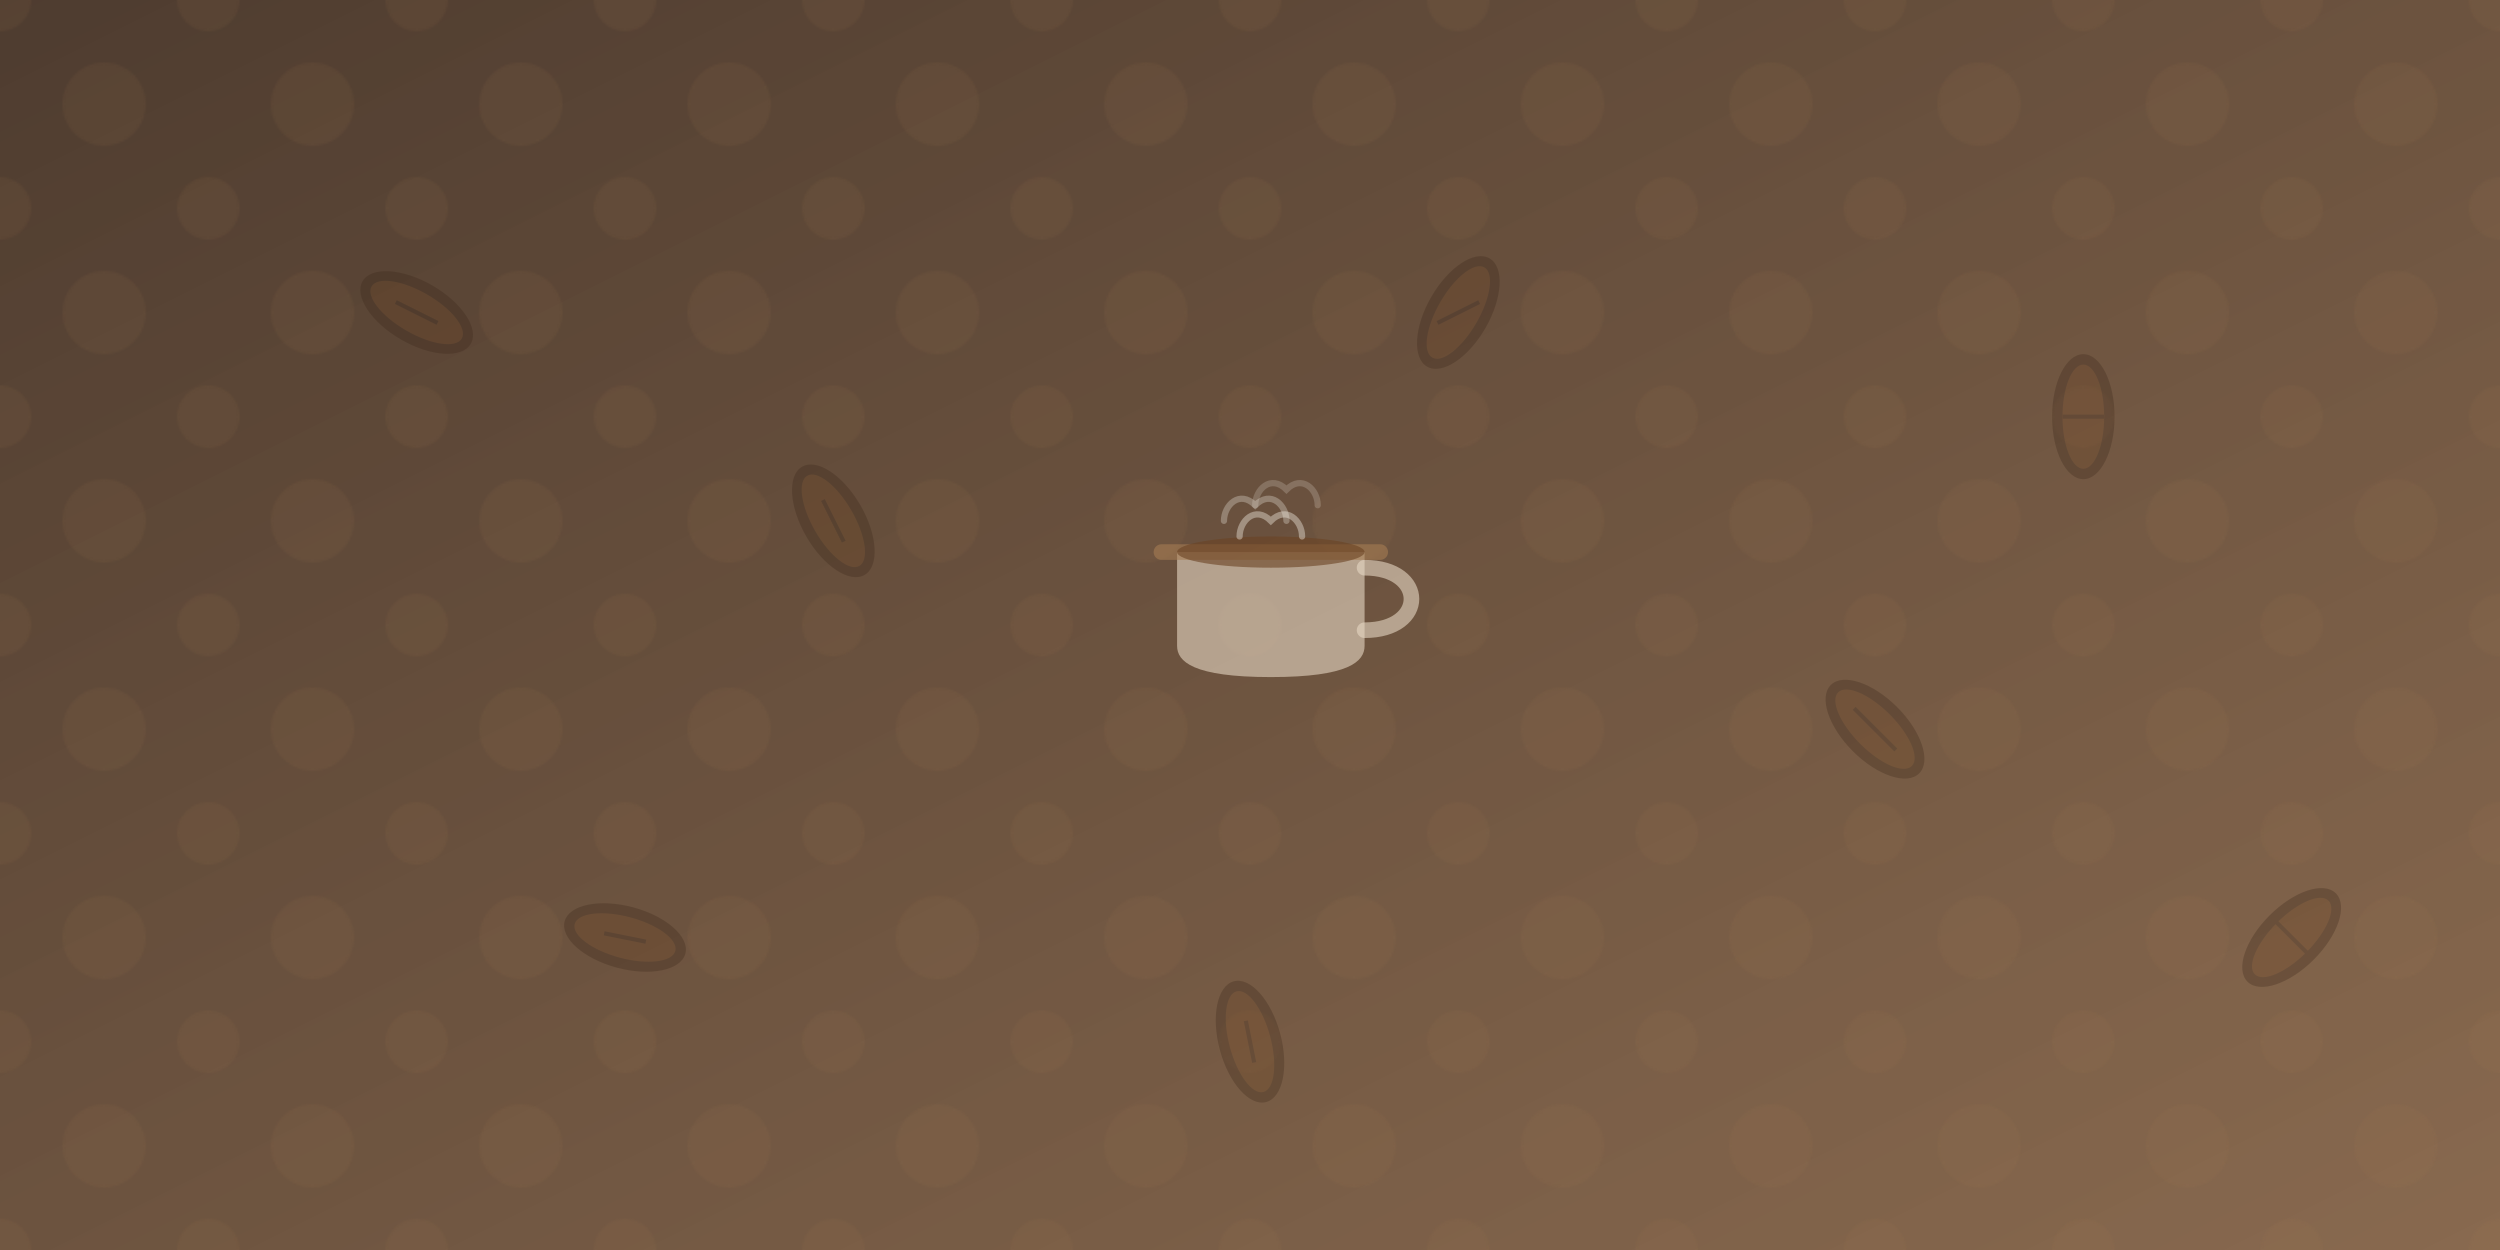 <?xml version="1.0" encoding="UTF-8" standalone="no"?>
<svg width="1200" height="600" viewBox="0 0 1200 600" xmlns="http://www.w3.org/2000/svg">
  <!-- Background gradient -->
  <defs>
    <linearGradient id="bgGradient" x1="0%" y1="0%" x2="100%" y2="100%">
      <stop offset="0%" style="stop-color:#3a2618;stop-opacity:0.9" />
      <stop offset="100%" style="stop-color:#6b4423;stop-opacity:0.8" />
    </linearGradient>
    <pattern id="coffeePattern" patternUnits="userSpaceOnUse" width="100" height="100">
      <circle cx="50" cy="50" r="20" fill="#a67c52" opacity="0.1" />
      <circle cx="0" cy="0" r="15" fill="#a67c52" opacity="0.1" />
      <circle cx="0" cy="100" r="15" fill="#a67c52" opacity="0.1" />
      <circle cx="100" cy="0" r="15" fill="#a67c52" opacity="0.1" />
      <circle cx="100" cy="100" r="15" fill="#a67c52" opacity="0.1" />
    </pattern>
  </defs>
  
  <!-- Main background -->
  <rect width="1200" height="600" fill="url(#bgGradient)" />
  
  <!-- Pattern overlay -->
  <rect width="1200" height="600" fill="url(#coffeePattern)" />
  
  <!-- Coffee beans scattered around -->
  <g opacity="0.3">
    <!-- Bean 1 -->
    <ellipse cx="200" cy="150" rx="30" ry="15" transform="rotate(30 200 150)" fill="#3a2618" />
    <ellipse cx="200" cy="150" rx="25" ry="10" transform="rotate(30 200 150)" fill="#6b4423" />
    <line x1="190" y1="145" x2="210" y2="155" stroke="#3a2618" stroke-width="2" />
    
    <!-- Bean 2 -->
    <ellipse cx="400" cy="250" rx="30" ry="15" transform="rotate(60 400 250)" fill="#3a2618" />
    <ellipse cx="400" cy="250" rx="25" ry="10" transform="rotate(60 400 250)" fill="#6b4423" />
    <line x1="395" y1="240" x2="405" y2="260" stroke="#3a2618" stroke-width="2" />
    
    <!-- Bean 3 -->
    <ellipse cx="700" cy="150" rx="30" ry="15" transform="rotate(120 700 150)" fill="#3a2618" />
    <ellipse cx="700" cy="150" rx="25" ry="10" transform="rotate(120 700 150)" fill="#6b4423" />
    <line x1="690" y1="155" x2="710" y2="145" stroke="#3a2618" stroke-width="2" />
    
    <!-- Bean 4 -->
    <ellipse cx="900" cy="350" rx="30" ry="15" transform="rotate(45 900 350)" fill="#3a2618" />
    <ellipse cx="900" cy="350" rx="25" ry="10" transform="rotate(45 900 350)" fill="#6b4423" />
    <line x1="890" y1="340" x2="910" y2="360" stroke="#3a2618" stroke-width="2" />
    
    <!-- Bean 5 -->
    <ellipse cx="300" cy="450" rx="30" ry="15" transform="rotate(15 300 450)" fill="#3a2618" />
    <ellipse cx="300" cy="450" rx="25" ry="10" transform="rotate(15 300 450)" fill="#6b4423" />
    <line x1="290" y1="448" x2="310" y2="452" stroke="#3a2618" stroke-width="2" />
    
    <!-- Bean 6 -->
    <ellipse cx="600" cy="500" rx="30" ry="15" transform="rotate(75 600 500)" fill="#3a2618" />
    <ellipse cx="600" cy="500" rx="25" ry="10" transform="rotate(75 600 500)" fill="#6b4423" />
    <line x1="598" y1="490" x2="602" y2="510" stroke="#3a2618" stroke-width="2" />
    
    <!-- Bean 7 -->
    <ellipse cx="1000" cy="200" rx="30" ry="15" transform="rotate(90 1000 200)" fill="#3a2618" />
    <ellipse cx="1000" cy="200" rx="25" ry="10" transform="rotate(90 1000 200)" fill="#6b4423" />
    <line x1="990" y1="200" x2="1010" y2="200" stroke="#3a2618" stroke-width="2" />
    
    <!-- Bean 8 -->
    <ellipse cx="1100" cy="450" rx="30" ry="15" transform="rotate(135 1100 450)" fill="#3a2618" />
    <ellipse cx="1100" cy="450" rx="25" ry="10" transform="rotate(135 1100 450)" fill="#6b4423" />
    <line x1="1090" y1="440" x2="1110" y2="460" stroke="#3a2618" stroke-width="2" />
  </g>
  
  <!-- Coffee cup in the center -->
  <g transform="translate(550, 250) scale(1.5)">
    <!-- Cup body -->
    <path d="M10,10 L10,40 C10,45 15,50 40,50 C65,50 70,45 70,40 L70,10 Z" fill="#e6d7c3" opacity="0.6" />
    
    <!-- Cup handle -->
    <path d="M70,15 C80,15 85,20 85,25 C85,30 80,35 70,35" fill="none" stroke="#e6d7c3" stroke-width="5" stroke-linecap="round" opacity="0.6" />
    
    <!-- Cup rim -->
    <path d="M5,10 L75,10" stroke="#a67c52" stroke-width="5" stroke-linecap="round" opacity="0.6" />
    
    <!-- Coffee surface -->
    <ellipse cx="40" cy="10" rx="30" ry="5" fill="#6b4423" opacity="0.6" />
    
    <!-- Steam -->
    <path d="M30,5 C30,0 35,-5 40,0 C45,-5 50,0 50,5" fill="none" stroke="#f5f1e6" stroke-width="2" stroke-linecap="round" opacity="0.4" />
    <path d="M25,0 C25,-5 30,-10 35,-5 C40,-10 45,-5 45,0" fill="none" stroke="#f5f1e6" stroke-width="2" stroke-linecap="round" opacity="0.3" />
    <path d="M35,-5 C35,-10 40,-15 45,-10 C50,-15 55,-10 55,-5" fill="none" stroke="#f5f1e6" stroke-width="2" stroke-linecap="round" opacity="0.2" />
  </g>
</svg> 